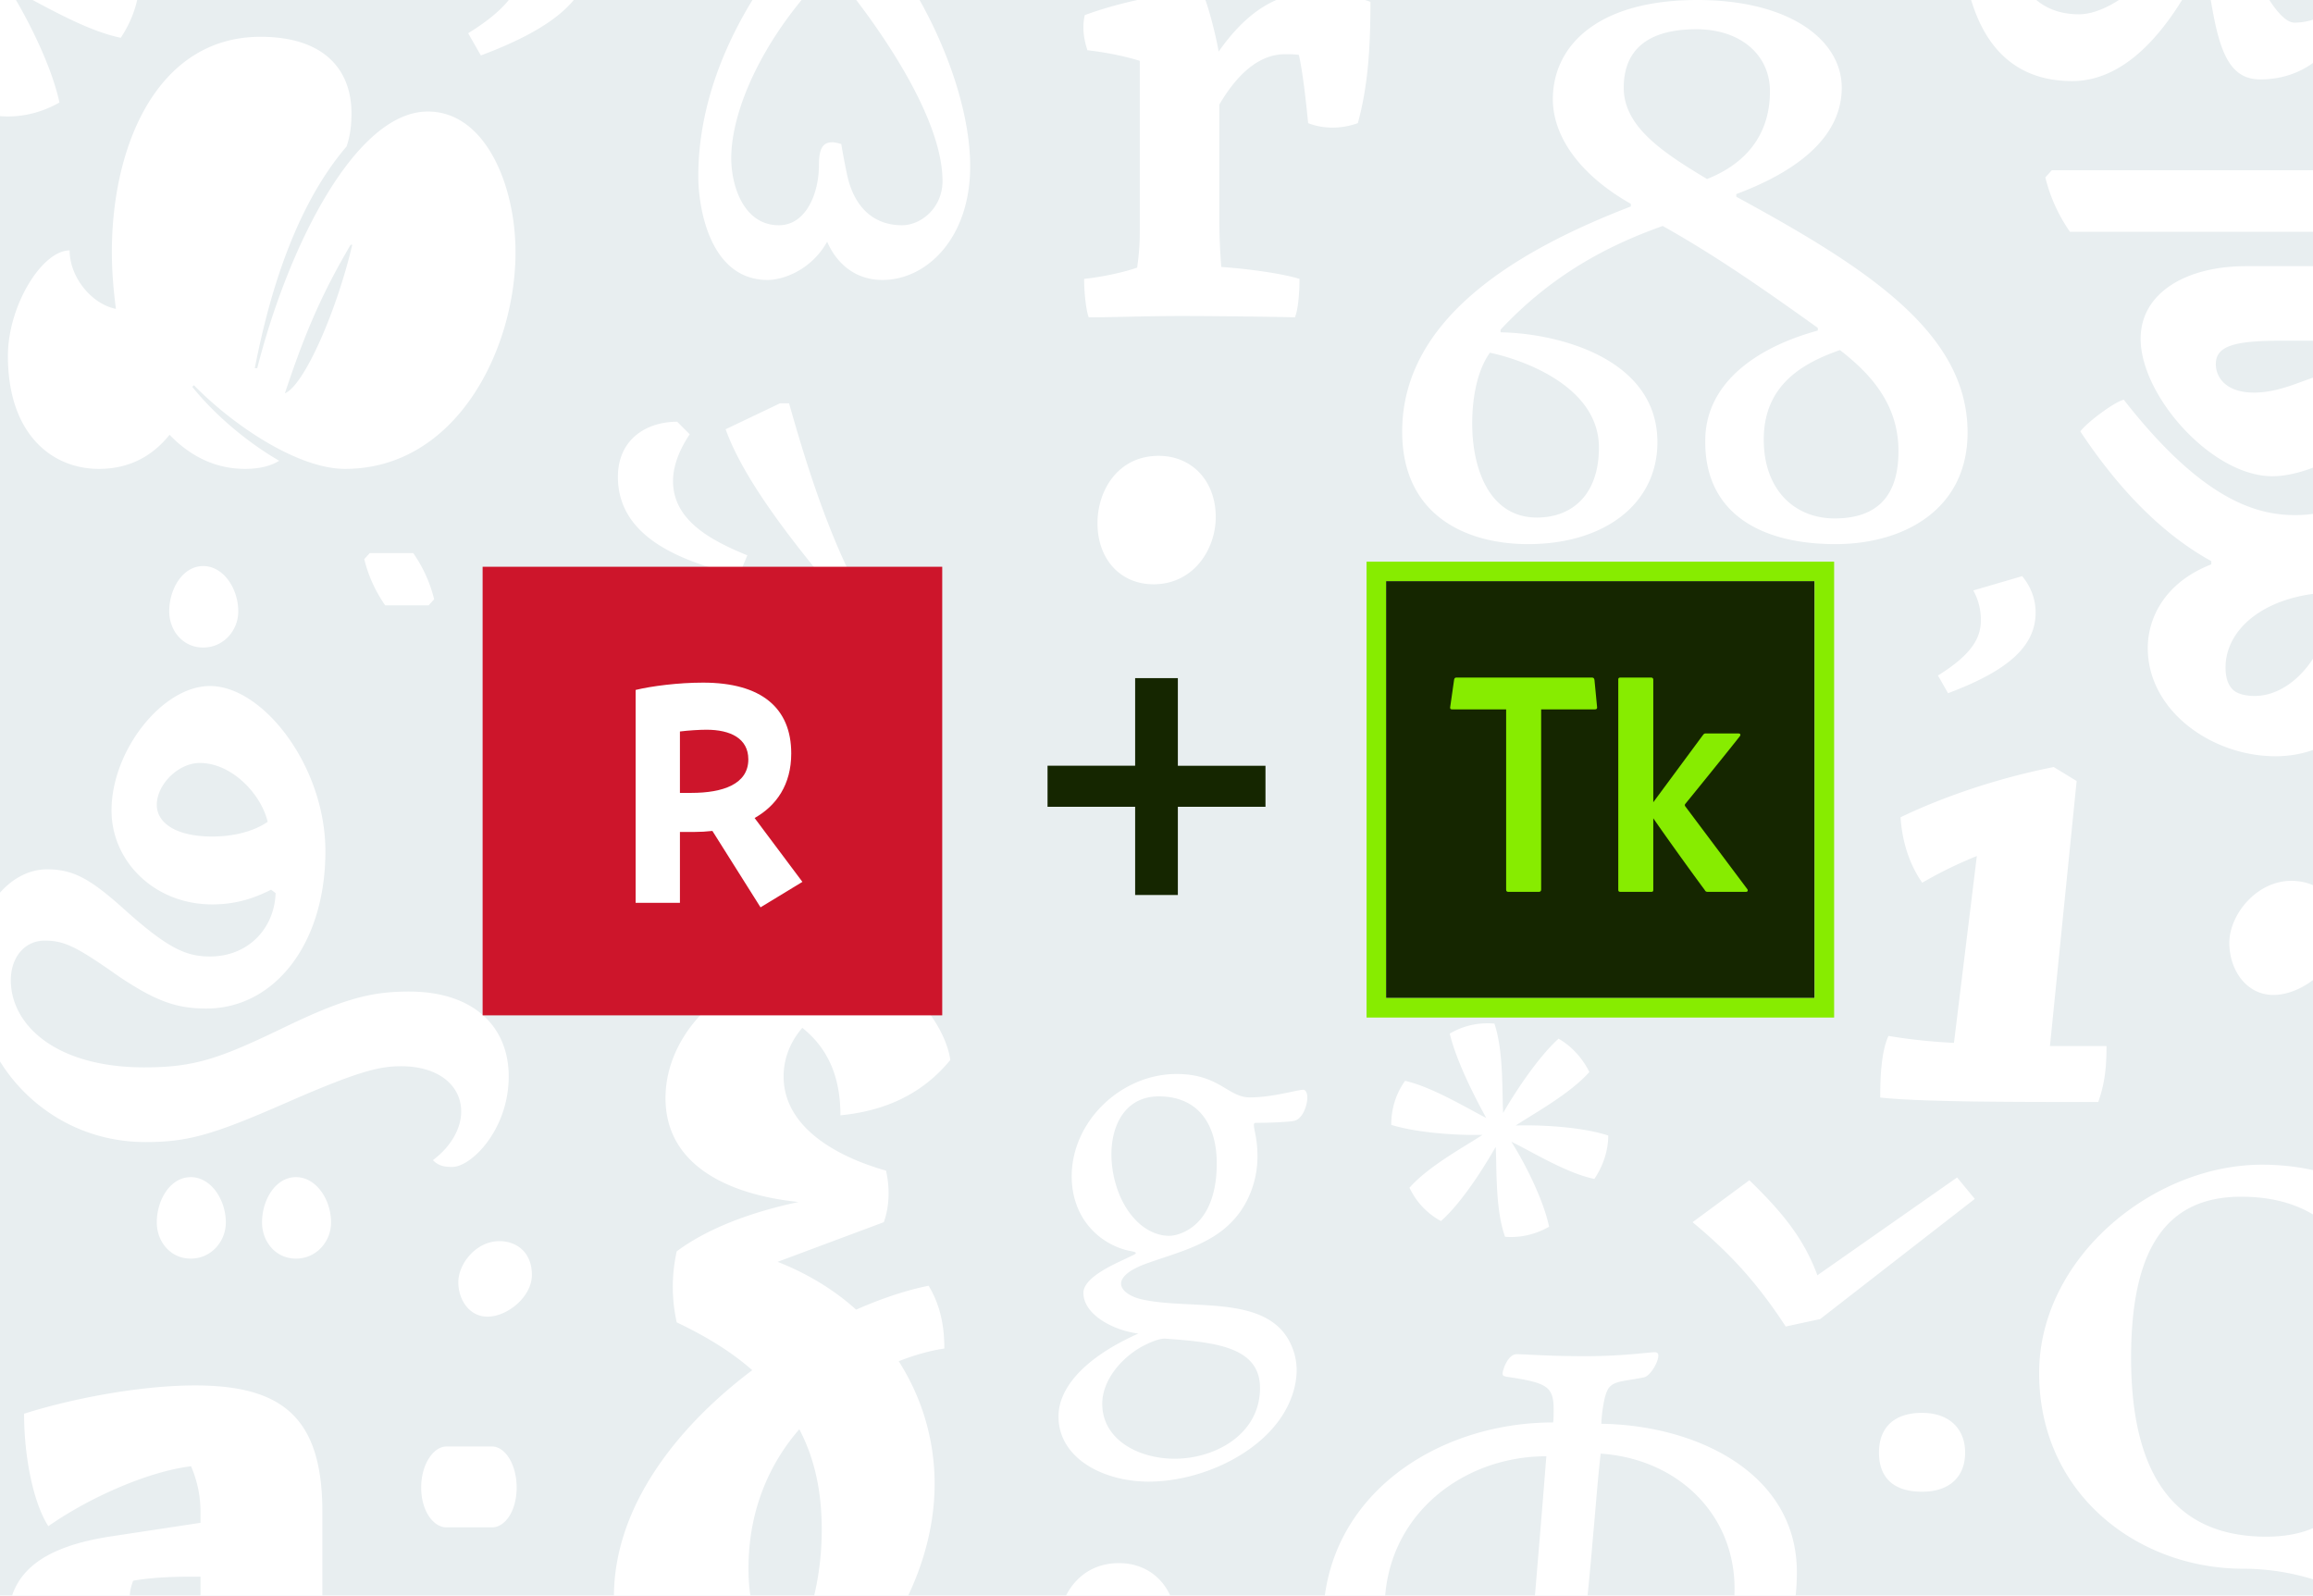 <?xml version="1.0" encoding="UTF-8"?><svg enable-background="new 0 0 619 427" height="427px" viewBox="0 0 619 427" width="619px" x="0px" xml:space="preserve" xmlns="http://www.w3.org/2000/svg" y="0px"><path d="M0 0h619v427H0z" fill="#e8eef0"/><path d="M549.105 45.559l-1.734 1.906c1.387 5.726 3.817 10.582 6.594 14.574h68.695v9.195h-21.683c-15.614 0-28.106 6.938-28.106 19.43 0 15.266 19.082 36.777 35.215 36.777 4.86 0 10.062-1.738 14.574-3.816 4.508-2.086 8.5-3.645 11.102-3.645 2.254 0 3.297 1.215 3.297 2.95 0 7.113-8.848 14.918-22.903 14.918-10.926 0-25.324-4.684-45.797-30.88-2.773.696-10.234 6.419-11.62 8.5 10.929 16.481 22.726 27.93 35.042 34.696v.867c-12.492 4.86-17 14.399-17 22.38 0 16.827 17.172 28.972 34.172 28.972 5.899 0 10.754-1.563 14.746-3.82h.696v10.582c5.203 2.257 12.316 3.82 17.867 4.34l1.906-1.044c-1.04-8.324-1.211-18.386-1.211-27.754v-32.613c8.672-5.207 13.703-13.707 13.703-23.77 0-17.519-14.918-29.316-27.41-29.316-4.512 0-8.848 1.563-13.184 3.125-4.164 1.559-8.328 2.95-12.836 2.95-7.632 0-10.238-4.165-10.238-7.633 0-4.86 5.031-6.246 17.352-6.246h33.824l2.082-1.563c-.867-7.633-1.215-17.867-1.215-27.582h24.809l1.734-1.91c-1.387-5.723-3.816-10.582-6.59-14.57zm54.297 140.687c-2.425 0-4.683-.52-5.898-1.734-1.387-1.387-1.906-3.469-1.906-5.899 0-10.406 10.754-19.601 28.797-20.12-.696 16.304-10.93 27.753-20.993 27.753M320.105-2.34C309.465-1.453 299 .852 290.31 4.043c-.711 3.016-.356 6.21.707 9.402 4.613.532 9.402 1.418 14.011 2.836v45.407c0 3.55-.175 6.03-.707 9.933-3.547 1.242-9.222 2.484-14.191 3.016 0 3.722.531 8.511 1.242 10.289 6.738 0 14.543-.356 24.832-.356 8.16 0 23.945.176 30.328.356.89-1.953 1.242-6.918 1.242-10.29-4.609-1.417-13.3-2.66-20.93-3.19-.355-4.258-.53-8.516-.53-13.305V27.988c6.03-10.285 12.238-13.48 17.558-13.48 1.422 0 2.484 0 3.727.18 1.062 4.609 1.949 12.769 2.484 18.265 4.078 1.598 8.867 1.598 13.3 0 2.661-9.754 3.372-19.687 3.372-32.457-4.258-1.594-9.402-2.484-15.61-2.484-11.175 0-19.156 7.449-25.007 15.789-.887-4.969-2.66-11.707-3.903-14.723zm0 0M283.094 436.313c0 9.82 6.273 16.367 15.004 16.367 10.636 0 16.64-9.274 16.64-18.004 0-9.547-6.277-16.367-15.277-16.367-10.914 0-16.367 9.277-16.367 18.003M293.707 139.992c0 9.82 6.277 16.371 15.004 16.371 10.64 0 16.644-9.277 16.644-18.008 0-9.546-6.277-16.367-15.277-16.367-10.914 0-16.371 9.278-16.371 18.004M442.918 361.871c-1.773 0-8.512 1.063-18.621 1.063-10.29 0-15.965-.532-18.445-.532-2.309 0-3.727 4.258-3.727 5.145 0 .531.18.707 1.066.887 10.641 1.593 12.59 2.48 12.59 8.687 0 1.598 0 3.371-.176 3.547-31.039 0-61.543 19.687-61.543 53.562 0 28.73 26.602 40.258 53.208 40.97-1.598 14.366-2.66 14.542-12.594 15.429-2.836.18-4.078 4.789-4.078 5.851 0 .536 0 .887 1.422.887 2.48 0 9.043-.531 17.023-.531 11.172 0 14.187.355 20.394.355 2.665 0 4.434-3.546 4.434-5.675 0-1.243-.531-1.243-1.95-1.243-.71 0-2.66.18-4.077.18-3.192 0-9.047-.535-9.047-5.855 0-1.774.18-5.852.531-9.754 31.215-.531 61.543-18.266 61.543-54.094 0-26.602-26.957-39.371-52.32-39.727 0-1.242.535-7.98 2.129-9.753 1.597-1.774 3.902-1.594 9.222-2.66 1.774-.356 3.903-4.079 3.903-5.852 0-.356-.18-.887-.887-.887m-14.543 27.137c20.574 1.418 35.824 16.137 35.824 36.18 0 25.714-20.574 41.144-43.273 41.32 0-.531.887-9.043 1.418-14.543 1.242-12.77 2.84-27.133 3.902-39.902 1.067-11.883 1.418-17.028 2.129-23.055m-15.605 14.008l-5.325 64.203c-20.75-.711-36.886-16.14-36.886-36.711 0-24.653 20.57-40.793 43.273-40.793zm0 0M626.352 249.383c0-9.38-6.434-13.664-13.133-13.664-9.375 0-16.61 9.11-16.61 16.61 0 7.233 4.555 13.933 11.79 13.933 8.038 0 17.953-8.04 17.953-16.88M142.344 341.184c0-6.207-4.258-9.043-8.692-9.043-6.207 0-10.996 6.027-10.996 10.996 0 4.789 3.016 9.218 7.805 9.218 5.32 0 11.883-5.316 11.883-11.171M98.957 148.008l-1.473 1.617c1.18 4.86 3.239 8.98 5.594 12.367h11.629l1.473-1.62c-1.176-4.856-3.239-8.977-5.594-12.364zm0 0M502.848 388.738c0 6.207 3.37 10.465 11.53 10.465 7.626 0 11.528-4.258 11.528-10.465 0-6.386-4.254-10.64-11.527-10.64-7.45 0-11.531 3.902-11.531 10.64M131.7 408.742c3.37 0 6.562-4.258 6.562-10.644 0-6.383-3.192-10.996-6.563-10.996h-12.238c-3.371 0-6.742 4.613-6.742 10.996 0 6.386 3.37 10.644 6.742 10.644zm0 0M254.32 283.664c-1-7.8-10.601-26.008-34.007-26.008-22.805 0-42.211 17.004-42.211 36.211 0 18.606 18.007 26.004 35.609 27.805-10.402 2.203-23.207 6.203-32.61 13.203-1.398 6.402-1.398 12.605 0 19.008 8.004 3.8 14.805 8 20.208 12.8-20.207 15.208-37.012 36.61-37.012 60.618 0 27.406 21.61 37.808 33.61 37.808 21.007 0 52.214-32.41 52.214-68.015 0-12.203-3.601-23.406-9.601-32.809 4-1.601 8.199-2.8 12.203-3.402 0-6.403-1.203-11.805-4.203-16.805-6 1.2-12.602 3.402-19.403 6.402-6.203-5.601-13.406-9.8-21.008-12.8l28.407-10.606c1.601-4.398 1.601-9.402.601-13.8-12.804-3.602-27.406-11.407-27.406-25.208 0-5.601 2.402-10.003 5-13.003 7.8 6.199 10.203 14.601 10.203 23.406 12.402-1.203 22.207-6 29.406-14.805m-40.41 98.824c4.004 7.602 6.004 16.407 6.004 26.805 0 10.406-2 22.61-8.203 33.812-7.203-3.003-11.402-10.203-11.402-23.406 0-15.203 5.402-27.808 13.601-37.21M598.355-22.543c9.387-18.102 18.997-39.773 23.016-52.734v-2.684c-7.82-.668-13.629-2.008-17.875-2.902-2.457 8.937-6.48 28.152-9.387 36.644h-.668c-4.468-22.57-12.066-37.316-29.718-37.316-23.91 0-39.106 28.824-39.106 58.543 0 22.125 6.035 44.691 29.942 44.691 14.078 0 25.699-12.96 34.636-31.281h.895c2.902 17.652 4.02 30.836 14.746 30.836 14.75 0 21.898-11.399 23.91-17.879l-2.457-2.234c-2.906 2.46-7.152 4.918-12.293 4.918-4.242 0-11.617-12.067-15.64-28.602m-10.727-6.48c-3.125 15.64-19.887 32.847-31.281 32.847-14.75 0-20.559-13.633-20.559-33.07 0-26.145 16.984-32.625 25.922-32.625 11.617 0 19.441 8.266 25.918 32.848M226.813 152.191c-6.254-13.183-11.172-28.379-15.641-44.246h-2.457l-14.524 6.93c4.243 11.84 14.746 26.14 26.368 40.219zm0 0M200 148.613c-9.832-4.02-19.887-9.383-19.887-19.886 0-3.575 1.34-7.82 4.469-12.512l-3.352-3.352c-8.492 0-15.867 4.914-15.867 14.746 0 16.536 17.657 22.793 32.403 26.368zm0 0M464.66 52.648v-.71c17.79-6.641 28.223-16.126 28.223-28.461C492.883 10.672 478.89 0 454.227 0c-26.801 0-38.657 12.332-38.657 26.563 0 9.484 6.637 19.917 20.868 27.984v.71c-30.829 11.856-61.188 30.118-61.188 60.24 0 22.765 17.55 30.116 33.676 30.116 20.637 0 34.629-10.91 34.629-27.27 0-22.53-26.801-29.171-41.977-29.41v-.71c13.754-14.703 28.695-22.532 43.399-27.746 13.515 7.586 25.613 15.886 41.503 27.27v.714c-17.316 4.742-30.359 14.703-30.12 29.883 0 18.734 14.468 27.27 34.863 27.27 18.261 0 35.336-9.247 35.336-29.88 0-26.562-26.563-43.875-61.899-63.086m27.746 41.032c7.59 5.925 15.656 13.988 15.656 27.03 0 8.306-2.609 18.028-17.078 18.028-10.671 0-18.972-7.59-18.972-21.11 0-14.464 10.199-20.394 20.394-23.948m-93.676.71c9.961 2.133 29.172 9.485 29.172 25.376 0 12.566-7.117 18.734-16.601 18.734-12.57 0-17.313-12.805-17.313-25.14 0-7.825 1.66-14.704 4.742-18.97m58.106-46.484c-11.86-7.117-22.297-13.992-22.297-24.43 0-9.722 5.93-15.648 19.45-15.648 11.855 0 19.683 6.875 19.683 16.598 0 10.672-5.457 18.972-16.836 23.48M671.547 429.504c-22.371 0-32.813-10.067-50.895-13.234 21.813-7.832 40.082-27.778 40.082-52.2 0-33.37-26.472-52.386-55.367-52.386-29.27 0-59.656 24.98-59.656 55.742 0 32.437 26.473 52.387 54.621 52.387h.188c35.98.183 53.875 29.828 71.773 29.828 5.965 0 16.219-3.172 16.219-20.137zm-65.063-18.27c-23.863 0-36.168-15.66-36.168-47.91 0-29.828 9.883-43.066 29.457-43.066 25.168 0 36.352 17.71 36.352 45.676 0 31.132-8.762 45.3-29.64 45.3M259.637 44.527c0-15.12-6.774-33.547-15.59-48.035-9.61-16.066-20.32-27.406-27.246-27.406-4.727 0-7.563 2.992-9.45 6.773 2.044 1.735 4.407 4.094 6.77 6.618-19.215 22.675-27.246 44.882-27.246 64.726 0 8.192 2.992 27.719 18.586 27.719 3.621 0 11.34-2.203 15.906-10.234 2.36 5.511 7.242 10.234 14.805 10.234 11.808 0 23.465-11.18 23.465-30.395m-7.403 3.938c0 7.086-5.668 11.812-10.867 11.812-6.93 0-12.597-4.097-14.644-13.39-1.102-5.196-1.578-8.344-1.578-8.344s-1.575-.473-2.36-.473c-2.523 0-3.625 1.575-3.625 6.14 0 7.563-3.465 16.067-10.707 16.067-9.45 0-12.758-10.554-12.758-17.957 0-13.07 8.82-33.23 26.618-50.867 14.171 16.852 29.921 40.633 29.921 57.012M344.828 358.504c-6.812-11.848-25.605-8.035-38.543-10.621-3.676-.68-6.265-2.453-6.265-4.36 0-1.77 2.18-3.812 7.355-5.582 7.219-2.59 16.344-4.765 22.2-10.894 4.081-4.086 6.945-10.488 6.945-17.57 0-4.903-.954-6.946-.954-8.442 0-.273 0-.547.68-.547 3.95 0 9.125-.27 10.078-.543 2.18-.41 3.54-3.949 3.54-6.265 0-1.09-.407-2.043-1.09-2.043-1.633 0-8.169 2.043-14.297 2.043-5.856 0-8.172-6.266-19.614-6.266-14.843 0-28.054 12.668-28.054 27.375 0 11.305 7.492 18.113 15.117 19.883 1.5.273 2.043.41 2.043.68 0 .273-1.09.683-2.723 1.5-3.812 1.77-11.305 5.175-11.305 9.125 0 5.855 8.036 10.078 14.707 10.894-14.296 6.399-21.378 14.438-21.378 22.2 0 11.167 11.984 17.429 24.105 17.429 13.21 0 28.465-6.672 35.543-17.293 2.727-4.086 4.086-8.582 4.086-12.531 0-2.996-.817-5.719-2.176-8.172m-49.848 17.16c0-6.398 5.313-12.527 11.032-15.523 1.906-.954 4.086-1.91 5.718-1.91 13.079.957 25.47 2.046 25.47 13.21 0 12.395-11.985 18.934-22.88 18.934-9.535 0-19.34-5.04-19.34-14.71m8.446-49.708c-3.817-4.223-5.992-10.894-5.992-17.023 0-8.172 3.949-15.528 12.664-15.528 10.488 0 15.527 7.356 15.527 17.977 0 8.582-2.727 15.933-9.535 18.66-1.09.406-2.18.68-3.27.68-3.265 0-6.808-1.77-9.394-4.766M137.96 67.445c0-17.82-8.038-37.601-23.472-37.601-19.129 0-37.168 35.43-45.644 68.683h-.653c4.348-22.386 11.739-44.34 24.563-59.336 1.086-3.261 1.305-6.086 1.305-8.91 0-11.304-6.957-20.433-24.344-20.433-27.387 0-39.778 28.691-39.778 57.597 0 5.22.438 10.22 1.086 15.215-6.52-1.3-12.386-8.476-12.386-15.648-7.39 0-16.52 14.781-16.52 28.258 0 20.863 11.738 30.21 24.344 30.21 8.477 0 14.562-3.695 18.91-9.128 5.434 5.652 12.172 9.128 20.215 9.128 4.562 0 7.387-1.085 9.129-2.175-8.262-4.782-16.957-11.953-23.258-19.778l.434-.433c10.867 11.082 28.039 22.386 40.425 22.386 29.778 0 45.645-31.953 45.645-58.035m-43.688-1.953c-4.128 17.606-12.824 37.602-18.039 39.774 5.215-15.649 9.563-26.082 17.606-39.774zm0 0M41.96 327.129c0 5.148 3.634 9.691 9.083 9.691 5.453 0 9.39-4.543 9.39-9.691 0-6.055-3.937-12.113-9.39-12.113-5.45 0-9.082 6.058-9.082 12.113m28.164 0c0 5.148 3.633 9.691 9.082 9.691 5.453 0 9.39-4.543 9.39-9.691 0-6.055-3.937-12.113-9.39-12.113-5.45 0-9.082 6.058-9.082 12.113M45.289 163.598c0 5.148 3.637 9.691 9.086 9.691 5.453 0 9.39-4.543 9.39-9.691 0-6.055-3.937-12.114-9.39-12.114-5.45 0-9.086 6.059-9.086 12.114m70.563 146.875c1.21 1.21 2.421 1.82 5.148 1.82 5.148 0 15.14-9.996 15.14-24.23 0-13.325-9.386-22.711-26.648-22.711-9.992 0-17.262 1.816-33.008 9.386-17.566 8.48-24.23 10.903-37.855 10.903-23.926 0-35.734-11.508-35.734-23.317 0-6.058 3.632-10.601 9.085-10.601 5.45 0 8.782 1.82 19.985 9.691 9.996 6.664 15.445 8.48 23.32 8.48 17.867 0 31.797-16.957 31.797-42.093 0-22.715-16.656-44.215-30.887-44.215-12.722 0-26.351 17.262-26.351 33.312 0 13.625 11.511 25.133 26.953 25.133 6.664 0 11.512-1.816 15.75-3.933l1.21.906c-.304 9.387-7.269 16.96-17.562 16.96-6.363 0-11.207-2.12-22.715-12.417-9.386-8.48-13.93-10.902-20.894-10.902-10.602 0-19.688 11.812-19.688 26.652 0 24.832 19.688 46.332 46.032 46.332 11.207 0 17.867-1.817 37.855-10.602 19.383-8.476 24.832-9.687 30.586-9.687 9.996 0 16.05 5.148 16.05 12.113 0 4.54-2.722 9.387-7.57 13.02m-44.214-90.547c-3.028 2.12-8.176 3.937-14.84 3.937-9.688 0-14.836-3.633-14.836-8.48 0-5.45 5.754-11.203 11.508-11.203 8.476 0 16.351 8.175 18.168 15.746M137.172-19.676a20.454 20.454 0 0 1 2.547 9.903c0 5.66-2.547 11.316-14.43 18.671l3.395 5.942c20.37-7.637 29.421-15.844 29.421-27.156 0-4.528-1.695-8.774-4.527-12.168zm0 0M528.094 158.016a16.296 16.296 0 0 1 2.027 7.886c0 4.504-2.027 9.012-11.492 14.871l2.703 4.735c16.223-6.086 23.438-12.621 23.438-21.633 0-3.605-1.352-6.988-3.606-9.691zm0 0M95.105 436l-8.832-.902V404.64c0-25.047-10.453-33.88-34.058-33.88-14.957 0-33.34 3.606-45.774 7.571 0 11.172 2.344 23.606 6.489 30.094 10.812-7.567 26.492-14.594 38.203-16.04 1.441 3.426 2.523 7.391 2.523 12.255v2.882l-23.785 3.606c-19.105 2.883-27.754 10.094-27.754 23.25 0 14.234 10.274 23.785 26.13 23.785 14.058 0 25.769-7.39 30.093-21.445l.722.18-1.8 17.84c4.504.902 9.73 1.624 14.414 1.624 5.226 0 13.336-.902 20.726-4.867 1.801-4.867 2.703-10.453 2.703-15.496m-41.449-7.39c-3.426 2.702-7.75 4.324-11.531 4.324-4.508 0-7.39-2.16-7.39-5.766 0-1.262.359-2.703.902-4.145 3.965-.722 9.37-1.082 15.136-1.082h2.883zm0 0M452.957 327.074c10.223 8.473 17.45 16.45 24.93 27.918l9.222-1.992 41.383-32.16-4.738-5.735-37.39 26.176c-3.743-10.219-9.973-17.449-18.2-25.426zm0 0M548.602 279.941l7.144-70.933-6.125-3.742c-21.433 4.254-36.742 11.398-40.996 13.441.684 10.715 5.277 16.668 5.785 17.52 1.531-.852 6.633-3.915 14.63-7.145l-6.126 50.008c-6.633-.34-12.586-1.02-17.52-1.871-2.042 4.426-2.21 11.738-2.21 16.5 11.226 1.191 34.699 1.191 58.347 1.191 1.871-5.273 2.211-9.863 2.211-14.969zm0 0M-3.445-1.492C-2.988 6-3.672 21.047-.04 31.078c5.687.457 11.156-.91 15.945-3.648C13.625 16.715 6.332 3.04 2.226-3.348 9.067-.156 22.063 8.051 32.32 10.105c3.192-4.789 5.016-10.261 5.016-15.718C26.848-9.02 11.348-9.473 3.824-9.246c6.153-4.102 19.606-11.399 26.672-19.375-2.508-5.02-6.383-9.348-11.172-12.086C11.348-33.41 2.91-20.187-.738-13.805c-.453-7.312.23-22.347-3.176-32.37-5.684-.458-11.156.683-16.172 3.644 2.508 10.488 9.805 24.394 13.223 30.55-6.383-3.19-19.38-11.171-29.41-13.449-3.418 4.785-5.016 10.258-5.016 15.957C-31.027-6.309-15.527-5.625-8.23-5.855-14.387-1.75-27.61 5.316-34.676 13.297c2.508 5.242 6.383 9.348 11.399 12.082C-15.297 18.339-7.09 4.89-3.445-1.492M400.273 306.922c.336 5.535-.168 16.648 2.512 24.058 4.203.336 8.246-.671 11.781-2.695-1.683-7.914-7.074-18.015-10.105-22.73 5.05 2.355 14.652 8.418 22.226 9.933 2.36-3.535 3.708-7.578 3.708-11.61-7.747-2.515-19.196-2.85-24.754-2.683 4.546-3.03 14.48-8.418 19.703-14.312-1.852-3.703-4.715-6.903-8.254-8.922-5.89 5.387-12.121 15.152-14.817 19.867-.336-5.398.168-16.508-2.347-23.91-4.2-.336-8.242.504-11.946 2.691 1.852 7.75 7.243 18.02 9.766 22.567-4.715-2.356-14.312-8.25-21.719-9.934-2.527 3.535-3.707 7.578-3.707 11.785 7.578 2.34 19.028 2.844 24.418 2.676-4.547 3.031-14.312 8.25-19.535 14.145 1.852 3.87 4.715 6.902 8.422 8.922 5.89-5.2 11.953-15.133 14.648-19.848" fill="#fff"/><path d="M315.215 181.473v23.449h23.45v10.988h-23.45v23.594h-11.43V215.91H280.34v-10.988h23.445v-23.45zm0 0" fill="#152600"/><path d="M129.156 271.719h123V151.672h-123zm0 0" fill="#cd152b"/><path d="M203.531 242.813L214.738 236l-12.793-17.09c5.79-3.27 9.805-8.87 9.805-17.273 0-12.14-7.938-18.957-23.625-18.957-6.629 0-13.82.933-18.02 1.96v56.962h11.856v-18.957h3.738c1.68 0 3.36-.094 4.95-.278zm-21.57-30.625v-16.434c2.242-.281 5.23-.469 7.098-.469 6.441 0 11.207 2.336 11.207 7.938 0 6.629-6.817 8.964-15.223 8.964zm0 0" fill="#fff"/><path d="M370.93 267.09h114.703V155.516H370.93zm0 0" fill="#152600" fill-rule="evenodd"/><path d="M370.93 155.516h114.703V267.09H370.93zm-5.215 116.789h125.129v-122h-125.13zm0 0" fill="#87ec00" fill-rule="evenodd"/><path d="M403.07 189.836h-14.445c-.43 0-.602-.172-.516-.688l1.032-7.222c.086-.43.257-.602.687-.602h36.113c.516 0 .688.172.774.688l.687 7.136c.086.516-.172.688-.601.688h-14.36v48.152c0 .43-.171.688-.687.688h-7.996c-.516 0-.688-.172-.688-.688zm0 0M442.45 214.688l13.155-17.797c.344-.434.43-.606.86-.606h8.77c.515 0 .687.344.343.778-2.062 2.664-11.52 14.355-14.617 18.14a.548.548 0 0 0 0 .516l16.684 22.27c.171.343.085.687-.434.687h-10.145c-.515 0-.687-.172-.859-.516-2.836-3.785-10.144-13.93-13.758-19.176v19.09c0 .43-.086.602-.601.602h-8.082c-.602 0-.688-.172-.688-.688v-56.144c0-.262.086-.52.602-.52h8.168c.343 0 .601.172.601.606zm0 0" fill="#87ec00"/></svg>